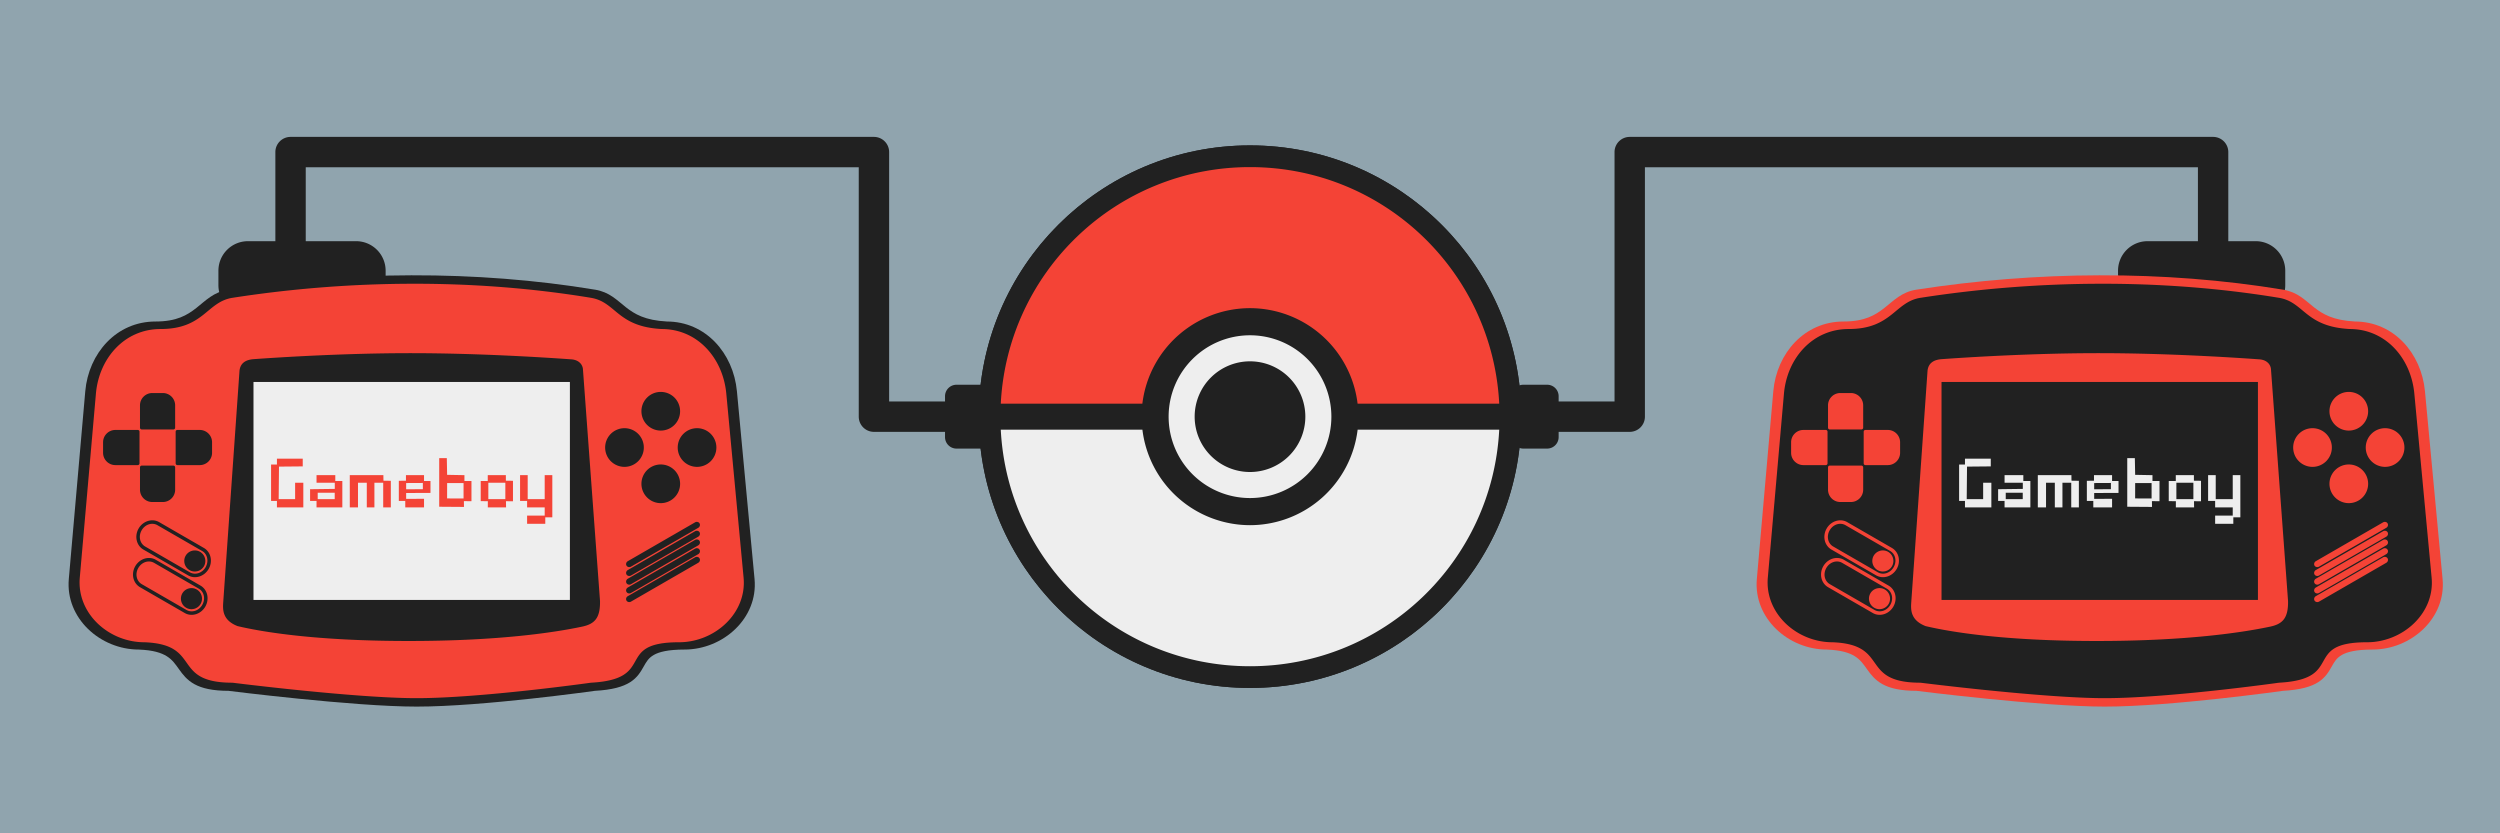 <?xml version="1.0" encoding="UTF-8" standalone="no"?>
<!-- Created with Inkscape (http://www.inkscape.org/) -->

<svg
   xmlns:dc="http://purl.org/dc/elements/1.1/"
   xmlns:cc="http://creativecommons.org/ns#"
   xmlns:rdf="http://www.w3.org/1999/02/22-rdf-syntax-ns#"
   xmlns:svg="http://www.w3.org/2000/svg"
   xmlns="http://www.w3.org/2000/svg"
   xmlns:sodipodi="http://sodipodi.sourceforge.net/DTD/sodipodi-0.dtd"
   xmlns:inkscape="http://www.inkscape.org/namespaces/inkscape"
   width="576"
   height="192"
   viewBox="0 0 576 192"
   id="svg2"
   version="1.1"
   inkscape:version="0.91 r"
   sodipodi:docname="75.svg"
   inkscape:export-filename="/home/vali/Documents/doc/Design/75.png"
   inkscape:export-xdpi="900"
   inkscape:export-ydpi="900">
  <rect x="0" y="0" width="576" height="192" fill="#333333" stroke="none"/>
  <defs
     id="defs4" />
  <sodipodi:namedview
     id="base"
     pagecolor="#ffffff"
     bordercolor="#666666"
     borderopacity="1.0"
     inkscape:pageopacity="0.0"
     inkscape:pageshadow="2"
     inkscape:zoom="1.6284722"
     inkscape:cx="357.11579"
     inkscape:cy="95.837155"
     inkscape:document-units="px"
     inkscape:current-layer="layer2"
     showgrid="false"
     units="px"
     inkscape:showpageshadow="false"
     showborder="false"
     inkscape:snap-center="true"
     showguides="true"
     inkscape:guide-bbox="true" />
  <g
     inkscape:label="Back"
     inkscape:groupmode="layer"
     id="layer1"
     transform="translate(0,-860.362)"
     sodipodi:insensitive="true">
    <path
       style="opacity:1;fill:#90a4ae;fill-opacity:1;fill-rule:nonzero;stroke:none;stroke-width:2.4;stroke-linecap:round;stroke-linejoin:round;stroke-miterlimit:4;stroke-dasharray:9.6, 9.6;stroke-dashoffset:0;stroke-opacity:1"
       d="m 0,860.362 576,0 0,192 -576,0 z"
       id="rect4155"
       inkscape:connector-curvature="0" />
  </g>
  <g
     inkscape:groupmode="layer"
     id="layer2"
     inkscape:label="Console1"
     sodipodi:insensitive="true">
    <path
       id="path4408"
       d="m 201.356,31.541 a 3.5,3.5 0 0 1 3.5,3.5 l 0,57.459 12.877,0 0,-1.201 c 0,-1.472 1.186,-2.656 2.658,-2.656 l 5.467,0 c 1.472,0 2.656,1.184 2.656,2.656 l 0,9.402 c 0,1.472 -1.184,2.656 -2.656,2.656 l -5.467,0 c -1.472,0 -2.658,-1.184 -2.658,-2.656 l 0,-1.201 -16.377,0 a 3.5,3.5 0 0 1 -3.5,-3.5 l 0,-57.459 -127.412,0 0,17.025 11.58,0 c 3.781,0 6.826,3.043 6.826,6.824 l 0,3.314 c 0,3.781 -3.045,6.826 -6.826,6.826 l -24.877,0 c -3.781,0 -6.826,-3.045 -6.826,-6.826 l 0,-3.314 c 0,-3.781 3.045,-6.824 6.826,-6.824 l 6.297,0 0,-20.525 a 3.5,3.5 0 0 1 3.5,-3.5 l 134.412,0 z"
       style="opacity:1;fill:#212121;fill-opacity:1;fill-rule:nonzero;stroke:none;stroke-width:5;stroke-linecap:round;stroke-linejoin:round;stroke-miterlimit:4;stroke-dasharray:none;stroke-dashoffset:0;stroke-opacity:1"
       inkscape:connector-curvature="0" />
    <path
       style="opacity:1;fill:#212121;fill-opacity:1;fill-rule:nonzero;stroke:none;stroke-width:5;stroke-linecap:round;stroke-linejoin:round;stroke-miterlimit:4;stroke-dasharray:none;stroke-dashoffset:0;stroke-opacity:1"
       d="m 375.488,31.541 a 3.5,3.5 0 0 0 -3.5,3.5 l 0,57.459 -12.877,0 0,-1.201 c 0,-1.472 -1.186,-2.656 -2.658,-2.656 l -5.467,0 c -1.472,0 -2.656,1.184 -2.656,2.656 l 0,9.402 c 0,1.472 1.184,2.656 2.656,2.656 l 5.467,0 c 1.472,0 2.658,-1.184 2.658,-2.656 l 0,-1.201 16.377,0 a 3.5,3.5 0 0 0 3.5,-3.5 l 0,-57.459 127.412,0 0,17.025 -11.58,0 c -3.781,0 -6.826,3.043 -6.826,6.824 l 0,3.314 c 0,3.781 3.045,6.826 6.826,6.826 l 24.877,0 c 3.781,0 6.826,-3.045 6.826,-6.826 l 0,-3.314 c 0,-3.781 -3.045,-6.824 -6.826,-6.824 l -6.297,0 0,-20.525 a 3.5,3.5 0 0 0 -3.5,-3.5 l -134.412,0 z"
       id="rect4391"
       inkscape:connector-curvature="0" />
    <g
       id="g4416">
      <path
         sodipodi:nodetypes="csssccccsssccscssssccccsscc"
         inkscape:connector-curvature="0"
         id="rect4159"
         d="m 94.859,63.427 c -14.243,0.034 -28.485,1.174 -42.285,3.318 -3.362,0.522 -5.237,2.563 -7.353,4.221 -2.117,1.658 -4.507,3.11 -9.419,3.11 -8.939,0 -15.384,7.277 -16.156,16.075 l -3.794,43.264 c -0.789,9.002 7.219,16.246 16.157,16.246 l -0.036,0 c 3.313,0.124 5.217,0.751 6.483,1.552 1.266,0.801 1.963,1.82 2.795,2.988 0.833,1.168 1.811,2.481 3.555,3.436 1.744,0.955 4.179,1.533 7.916,1.533 l -0.122,-0.006 c 0,0 28.788,3.639 43.394,3.639 15.23,0 40.9,-3.612 41.043,-3.632 4.02,-0.218 6.486,-0.937 8.157,-1.995 1.671,-1.058 2.45,-2.439 3.091,-3.572 0.641,-1.133 1.133,-2.004 2.352,-2.704 1.219,-0.699 3.287,-1.239 7.056,-1.239 8.939,0 17.001,-7.247 16.156,-16.251 L 169.787,90.146 C 168.962,81.36 162.569,74.076 153.63,74.076 l 0.051,0 c -5.111,-0.27 -7.48,-1.721 -9.495,-3.303 -2.015,-1.582 -3.75,-3.482 -7.042,-4.026 -13.8,-2.281 -28.042,-3.353 -42.285,-3.319 z"
         style="color:#000000;font-style:normal;font-variant:normal;font-weight:normal;font-stretch:normal;font-size:medium;line-height:normal;font-family:sans-serif;text-indent:0;text-align:start;text-decoration:none;text-decoration-line:none;text-decoration-style:solid;text-decoration-color:#000000;letter-spacing:normal;word-spacing:normal;text-transform:none;direction:ltr;block-progression:tb;writing-mode:lr-tb;baseline-shift:baseline;text-anchor:start;white-space:normal;clip-rule:nonzero;display:inline;overflow:visible;visibility:visible;opacity:1;isolation:auto;mix-blend-mode:normal;color-interpolation:sRGB;color-interpolation-filters:linearRGB;solid-color:#000000;solid-opacity:1;fill:#212121;fill-opacity:1;fill-rule:nonzero;stroke:none;stroke-width:2.4;stroke-linecap:round;stroke-linejoin:round;stroke-miterlimit:4;stroke-dasharray:none;stroke-dashoffset:0;stroke-opacity:1;color-rendering:auto;image-rendering:auto;shape-rendering:auto;text-rendering:auto;enable-background:accumulate" />
      <path
         inkscape:connector-curvature="0"
         id="path4246"
         d="m 94.861,65.375 c -13.909,0.033 -27.819,1.146 -41.294,3.238 -5.954,0.925 -6.558,7.195 -16.583,7.195 -8.246,0 -14.164,6.671 -14.884,14.885 l -3.718,42.398 c -0.72,8.215 6.638,14.885 14.884,14.885 13.415,0.503 6.043,9.32 20.301,9.32 0,0 28.251,3.56 42.405,3.56 14.814,0 40.171,-3.56 40.171,-3.56 15.389,-0.833 5.167,-9.32 20.296,-9.32 8.246,0 15.655,-6.675 14.884,-14.885 L 167.34,90.693 C 166.569,82.483 160.701,75.808 152.455,75.808 142.091,75.26 142.005,69.582 136.142,68.613 122.675,66.387 108.769,65.341 94.861,65.375 Z m -0.278,15.994 c 15.663,0 31.317,1.011 37.168,1.433 1.797,0.184 2.493,1.349 2.558,2.264 l 3.933,53.382 c 0.08,3.912 -1.203,5.354 -4.243,5.953 -6.231,1.315 -19.033,3.284 -39.82,3.284 -21.553,0 -33.877,-2.118 -39.438,-3.428 -3.475,-1.354 -3.417,-3.731 -3.319,-5.38 l 3.76,-53.473 c 0.209,-1.807 1.486,-2.497 3.156,-2.648 6.19,-0.444 21.113,-1.387 36.244,-1.387 z m 57.657,8.927 a 4.455,4.455 0 0 1 4.455,4.455 4.455,4.455 0 0 1 -4.455,4.455 4.455,4.455 0 0 1 -4.455,-4.455 4.455,4.455 0 0 1 4.455,-4.455 z m -117.151,0.259 2.43,0 c 1.564,0 2.835,1.271 2.835,2.835 l 0,5.151 c -2.3e-5,0.224 -0.181,0.405 -0.405,0.405 l -7.29,0 c -0.224,-2.2e-5 -0.405,-0.181 -0.405,-0.405 l 0,-5.151 c 0,-1.564 1.271,-2.835 2.835,-2.835 z m 108.792,8.1 a 4.455,4.455 0 0 1 4.455,4.455 4.455,4.455 0 0 1 -4.455,4.455 4.455,4.455 0 0 1 -4.455,-4.455 4.455,4.455 0 0 1 4.455,-4.455 z m 16.719,0 a 4.455,4.455 0 0 1 4.455,4.455 4.455,4.455 0 0 1 -4.455,4.455 4.455,4.455 0 0 1 -4.455,-4.455 4.455,4.455 0 0 1 4.455,-4.455 z m -134.015,0.405 5.151,0 c 0.224,2.3e-5 0.405,0.181 0.405,0.405 l 0,7.29 c -2.2e-5,0.224 -0.181,0.405 -0.405,0.405 l -5.151,0 c -1.564,0 -2.835,-1.271 -2.835,-2.835 l 0,-2.43 c 0,-1.564 1.271,-2.835 2.835,-2.835 z m 14.289,0 5.151,0 c 1.564,0 2.835,1.271 2.835,2.835 l 0,2.43 c 0,1.564 -1.271,2.835 -2.835,2.835 l -5.151,0 c -0.224,-3e-5 -0.405,-0.181 -0.405,-0.405 l 0,-7.29 c 2.2e-5,-0.224 0.181,-0.405 0.405,-0.405 z m 111.367,7.954 a 4.455,4.455 0 0 1 4.455,4.455 4.455,4.455 0 0 1 -4.455,4.455 4.455,4.455 0 0 1 -4.455,-4.455 4.455,4.455 0 0 1 4.455,-4.455 z m -119.581,0.259 7.29,0 c 0.224,2e-5 0.405,0.181 0.405,0.405 l 0,5.151 c 0,1.564 -1.271,2.835 -2.835,2.835 l -2.43,0 c -1.564,0 -2.835,-1.271 -2.835,-2.835 l 0,-5.151 c 2.3e-5,-0.224 0.181,-0.405 0.405,-0.405 z m 2.234,12.612 c 0.166,-0.01 0.334,-0.007 0.5,0.008 0.443,0.041 0.882,0.176 1.289,0.411 l 10.29,5.941 c 1.63,0.941 2.097,3.116 1.1,4.843 -0.997,1.727 -3.114,2.411 -4.745,1.47 l -10.29,-5.941 c -1.63,-0.941 -2.097,-3.117 -1.1,-4.844 0.654,-1.133 1.79,-1.817 2.955,-1.887 z m 125.539,0.364 c 0.297,-0.042 0.599,0.084 0.748,0.343 0.199,0.345 0.06,0.806 -0.308,1.019 l -15.49,8.943 c -0.368,0.213 -0.839,0.103 -1.038,-0.242 -0.199,-0.345 -0.06,-0.808 0.308,-1.02 l 15.49,-8.943 c 0.092,-0.053 0.191,-0.086 0.29,-0.1 z m -125.506,0.441 c -0.886,0.055 -1.764,0.58 -2.288,1.487 -0.798,1.382 -0.416,3.034 0.804,3.738 l 10.29,5.941 c 1.22,0.704 2.841,0.208 3.639,-1.174 0.798,-1.382 0.416,-3.033 -0.804,-3.737 L 36.277,121.007 c -0.305,-0.176 -0.635,-0.277 -0.971,-0.308 -0.126,-0.012 -0.253,-0.014 -0.38,-0.006 z m 125.506,1.604 c 0.297,-0.042 0.599,0.084 0.748,0.343 0.199,0.345 0.06,0.806 -0.308,1.019 l -15.49,8.943 c -0.368,0.213 -0.839,0.103 -1.038,-0.242 -0.199,-0.345 -0.06,-0.808 0.308,-1.02 l 15.49,-8.943 c 0.092,-0.053 0.191,-0.086 0.29,-0.1 z m 0,2 c 0.297,-0.042 0.599,0.084 0.748,0.343 0.199,0.345 0.06,0.808 -0.308,1.02 l -15.49,8.942 c -0.368,0.213 -0.839,0.103 -1.038,-0.242 -0.199,-0.345 -0.06,-0.808 0.308,-1.02 l 15.49,-8.943 c 0.092,-0.053 0.191,-0.086 0.29,-0.1 z m 0,2.022 c 0.297,-0.042 0.599,0.084 0.748,0.343 0.199,0.345 0.06,0.808 -0.308,1.02 l -15.49,8.942 c -0.368,0.213 -0.839,0.103 -1.038,-0.242 -0.199,-0.345 -0.06,-0.808 0.308,-1.02 l 15.49,-8.942 c 0.092,-0.053 0.191,-0.087 0.29,-0.101 z M 44.715,126.827 c 0.467,-0.033 0.95,0.067 1.384,0.318 1.158,0.669 1.558,2.161 0.889,3.319 -0.669,1.158 -2.161,1.559 -3.319,0.891 -1.158,-0.669 -1.559,-2.163 -0.891,-3.321 0.418,-0.724 1.158,-1.151 1.936,-1.207 z m 115.716,1.481 c 0.297,-0.042 0.599,0.084 0.748,0.343 0.199,0.345 0.06,0.806 -0.308,1.019 l -15.49,8.943 c -0.368,0.213 -0.839,0.103 -1.038,-0.242 -0.199,-0.345 -0.06,-0.808 0.308,-1.02 l 15.49,-8.943 c 0.092,-0.053 0.191,-0.086 0.29,-0.1 z m -126.309,0.255 c 0.166,-0.01 0.334,-0.007 0.5,0.008 0.443,0.041 0.882,0.176 1.289,0.411 l 10.29,5.941 c 1.63,0.941 2.097,3.117 1.1,4.844 -0.997,1.727 -3.114,2.409 -4.745,1.468 l -10.29,-5.94 c -1.63,-0.941 -2.097,-3.116 -1.1,-4.843 0.654,-1.133 1.79,-1.818 2.955,-1.889 z m 0.033,0.807 c -0.886,0.055 -1.764,0.58 -2.288,1.487 -0.798,1.382 -0.416,3.033 0.804,3.737 l 10.29,5.941 c 1.22,0.704 2.841,0.21 3.639,-1.172 0.798,-1.382 0.416,-3.034 -0.804,-3.738 l -10.29,-5.941 c -0.305,-0.176 -0.635,-0.277 -0.971,-0.308 -0.126,-0.012 -0.253,-0.013 -0.38,-0.005 z m 9.79,6.134 c 0.467,-0.034 0.95,0.067 1.384,0.318 1.158,0.669 1.558,2.163 0.889,3.321 -0.669,1.158 -2.161,1.558 -3.319,0.889 -1.158,-0.669 -1.559,-2.161 -0.891,-3.319 0.418,-0.724 1.158,-1.153 1.936,-1.209 z"
         style="opacity:1;fill:#f44336;fill-opacity:1;fill-rule:nonzero;stroke:none;stroke-width:2.4;stroke-linecap:round;stroke-linejoin:round;stroke-miterlimit:4;stroke-dasharray:none;stroke-dashoffset:0;stroke-opacity:1" />
      <rect
         y="88.005"
         x="58.404"
         height="50.22"
         width="72.9"
         id="rect4167"
         style="opacity:1;fill:#eeeeee;fill-opacity:1;fill-rule:nonzero;stroke:none;stroke-width:2.4;stroke-linecap:round;stroke-linejoin:round;stroke-miterlimit:4;stroke-dasharray:none;stroke-dashoffset:0;stroke-opacity:1" />
      <path
         sodipodi:nodetypes="cccccccccccccccccccccccccccccccccccccccccccccccccccccccccccccccccccccccccccccccccccccccccccccccccccccccccccccccccccccccc"
         inkscape:connector-curvature="0"
         id="path4279"
         d="m 121.445,118.789 4.053,0 0,-1.891 -4.053,0 0,-1.486 -1.621,0 0,-5.945 1.756,0 0,5.539 3.918,0 0,-5.539 1.756,0 0,9.727 -1.621,0 0,1.486 -4.188,0 z m -57.639,-3.378 -1.351,0 0,-8.376 1.351,0 0,-1.351 5.945,0 0,1.773 -5.472,0.051 -0.072,7.498 3.787,0 0,-3.783 1.891,0 0,5.674 -6.08,0 z m 9.123,0 -1.486,0 0,-2.697 5.691,-0.073 -0.003,-1.419 -4.202,0 0,-1.756 4.323,0 0,1.351 1.621,0 0,6.08 -5.945,0 z m 4.188,-1.891 -3.918,0 0,1.486 3.918,0 z m 3.471,-4.053 7.743,0 0.015,1.283 1.7,0.025 0,6.122 -1.756,0 0,-5.674 -2.027,0 0,5.674 -1.756,0 0,-5.674 -2.027,0 0,5.674 -1.891,0 z m 12.785,5.945 -1.486,0 0,-4.636 1.643,-0.025 -0.002,-1.283 4.168,0 0,1.351 1.486,0 0,2.744 -5.607,0.025 0,1.351 4.121,-0.015 0,1.974 -4.323,0 z m 4.053,-4.139 -3.85,0.019 -8.1e-4,1.435 3.851,-0.016 z m 3.768,5.48 0,-11.203 1.749,0 0.075,3.85 3.986,0.075 0,1.344 1.621,0 0,4.654 -1.745,-0.008 0.021,1.33 z m 5.607,-5.461 -3.783,0 -0.007,3.543 3.79,0.017 0,-3.559 z m 5.596,4.188 -1.642,-0.022 0,-4.643 1.621,0.004 0,-1.351 4.173,0 0.002,1.283 1.635,0.022 0,4.719 -1.613,-0.013 0.021,1.419 -4.204,0 z m 4.032,-4.256 -3.918,0 0,3.783 3.918,0 z"
         style="fill:#f44336" />
    </g>
    <g
       id="g4410">
      <path
         style="color:#000000;font-style:normal;font-variant:normal;font-weight:normal;font-stretch:normal;font-size:medium;line-height:normal;font-family:sans-serif;text-indent:0;text-align:start;text-decoration:none;text-decoration-line:none;text-decoration-style:solid;text-decoration-color:#000000;letter-spacing:normal;word-spacing:normal;text-transform:none;direction:ltr;block-progression:tb;writing-mode:lr-tb;baseline-shift:baseline;text-anchor:start;white-space:normal;clip-rule:nonzero;display:inline;overflow:visible;visibility:visible;opacity:1;isolation:auto;mix-blend-mode:normal;color-interpolation:sRGB;color-interpolation-filters:linearRGB;solid-color:#000000;solid-opacity:1;fill:#f44336;fill-opacity:1;fill-rule:nonzero;stroke:none;stroke-width:2.4;stroke-linecap:round;stroke-linejoin:round;stroke-miterlimit:4;stroke-dasharray:none;stroke-dashoffset:0;stroke-opacity:1;color-rendering:auto;image-rendering:auto;shape-rendering:auto;text-rendering:auto;enable-background:accumulate"
         d="m 483.782,63.427 c -14.243,0.034 -28.485,1.174 -42.285,3.318 -3.362,0.522 -5.237,2.563 -7.353,4.221 -2.117,1.658 -4.507,3.11 -9.419,3.11 -8.939,0 -15.384,7.277 -16.156,16.075 l -3.794,43.264 c -0.789,9.002 7.219,16.246 16.157,16.246 l -0.036,0 c 3.313,0.124 5.217,0.751 6.483,1.552 1.266,0.801 1.963,1.82 2.795,2.988 0.833,1.168 1.811,2.481 3.555,3.436 1.744,0.955 4.179,1.533 7.916,1.533 l -0.122,-0.006 c 0,0 28.788,3.639 43.394,3.639 15.23,0 40.9,-3.612 41.043,-3.632 4.02,-0.218 6.486,-0.937 8.157,-1.995 1.671,-1.058 2.45,-2.439 3.091,-3.572 0.641,-1.133 1.133,-2.004 2.352,-2.704 1.219,-0.699 3.287,-1.239 7.056,-1.239 8.939,0 17.001,-7.247 16.156,-16.251 L 558.71,90.146 C 557.885,81.36 551.492,74.076 542.553,74.076 l 0.051,0 c -5.111,-0.27 -7.48,-1.721 -9.495,-3.303 -2.015,-1.582 -3.75,-3.482 -7.042,-4.026 -13.8,-2.281 -28.042,-3.353 -42.285,-3.319 z"
         id="path4346"
         inkscape:connector-curvature="0"
         sodipodi:nodetypes="csssccccsssccscssssccccsscc" />
      <path
         style="opacity:1;fill:#212121;fill-opacity:1;fill-rule:nonzero;stroke:none;stroke-width:2.4;stroke-linecap:round;stroke-linejoin:round;stroke-miterlimit:4;stroke-dasharray:none;stroke-dashoffset:0;stroke-opacity:1"
         d="m 483.784,65.375 c -13.909,0.033 -27.819,1.146 -41.294,3.238 -5.954,0.925 -6.558,7.195 -16.583,7.195 -8.246,0 -14.164,6.671 -14.884,14.885 l -3.718,42.398 c -0.72,8.215 6.638,14.885 14.884,14.885 13.415,0.503 6.043,9.32 20.301,9.32 0,0 28.251,3.56 42.405,3.56 14.814,0 40.171,-3.56 40.171,-3.56 15.389,-0.833 5.167,-9.32 20.296,-9.32 8.246,0 15.655,-6.675 14.884,-14.885 L 556.263,90.693 C 555.492,82.483 549.624,75.808 541.378,75.808 531.014,75.26 530.928,69.582 525.065,68.613 511.598,66.387 497.692,65.341 483.784,65.375 Z m -0.278,15.994 c 15.663,0 31.317,1.011 37.168,1.433 1.797,0.184 2.493,1.349 2.558,2.264 l 3.933,53.382 c 0.08,3.912 -1.203,5.354 -4.243,5.953 -6.231,1.315 -19.033,3.284 -39.82,3.284 -21.553,0 -33.877,-2.118 -39.438,-3.428 -3.475,-1.354 -3.417,-3.731 -3.319,-5.38 l 3.76,-53.473 c 0.209,-1.807 1.486,-2.497 3.156,-2.648 6.19,-0.444 21.113,-1.387 36.244,-1.387 z m 57.657,8.927 a 4.455,4.455 0 0 1 4.455,4.455 4.455,4.455 0 0 1 -4.455,4.455 4.455,4.455 0 0 1 -4.455,-4.455 4.455,4.455 0 0 1 4.455,-4.455 z m -117.151,0.259 2.43,0 c 1.564,0 2.835,1.271 2.835,2.835 l 0,5.151 c -2e-5,0.224 -0.181,0.405 -0.405,0.405 l -7.29,0 c -0.224,-2.2e-5 -0.405,-0.181 -0.405,-0.405 l 0,-5.151 c 0,-1.564 1.271,-2.835 2.835,-2.835 z m 108.792,8.1 a 4.455,4.455 0 0 1 4.455,4.455 4.455,4.455 0 0 1 -4.455,4.455 4.455,4.455 0 0 1 -4.455,-4.455 4.455,4.455 0 0 1 4.455,-4.455 z m 16.719,0 a 4.455,4.455 0 0 1 4.455,4.455 4.455,4.455 0 0 1 -4.455,4.455 4.455,4.455 0 0 1 -4.455,-4.455 4.455,4.455 0 0 1 4.455,-4.455 z m -134.015,0.405 5.151,0 c 0.224,2.3e-5 0.405,0.181 0.405,0.405 l 0,7.29 c -2e-5,0.224 -0.181,0.405 -0.405,0.405 l -5.151,0 c -1.564,0 -2.835,-1.271 -2.835,-2.835 l 0,-2.43 c 0,-1.564 1.271,-2.835 2.835,-2.835 z m 14.289,0 5.151,0 c 1.564,0 2.835,1.271 2.835,2.835 l 0,2.43 c 0,1.564 -1.271,2.835 -2.835,2.835 l -5.151,0 c -0.224,-3e-5 -0.405,-0.181 -0.405,-0.405 l 0,-7.29 c 2e-5,-0.224 0.181,-0.405 0.405,-0.405 z m 111.367,7.954 a 4.455,4.455 0 0 1 4.455,4.455 4.455,4.455 0 0 1 -4.455,4.455 4.455,4.455 0 0 1 -4.455,-4.455 4.455,4.455 0 0 1 4.455,-4.455 z m -119.581,0.259 7.29,0 c 0.224,2e-5 0.405,0.181 0.405,0.405 l 0,5.151 c 0,1.564 -1.271,2.835 -2.835,2.835 l -2.43,0 c -1.564,0 -2.835,-1.271 -2.835,-2.835 l 0,-5.151 c 3e-5,-0.224 0.181,-0.405 0.405,-0.405 z m 2.234,12.612 c 0.166,-0.01 0.334,-0.007 0.5,0.008 0.443,0.041 0.882,0.176 1.289,0.411 l 10.29,5.941 c 1.63,0.941 2.097,3.116 1.1,4.843 -0.997,1.727 -3.114,2.411 -4.745,1.47 l -10.29,-5.941 c -1.63,-0.941 -2.097,-3.117 -1.1,-4.844 0.654,-1.133 1.79,-1.817 2.955,-1.887 z m 125.539,0.364 c 0.297,-0.042 0.599,0.084 0.748,0.343 0.199,0.345 0.06,0.806 -0.308,1.019 l -15.49,8.943 c -0.368,0.213 -0.839,0.103 -1.038,-0.242 -0.199,-0.345 -0.06,-0.808 0.308,-1.02 l 15.49,-8.943 c 0.092,-0.053 0.191,-0.086 0.29,-0.1 z m -125.506,0.441 c -0.886,0.055 -1.764,0.58 -2.288,1.487 -0.798,1.382 -0.416,3.034 0.804,3.738 l 10.29,5.941 c 1.22,0.704 2.841,0.208 3.639,-1.174 0.798,-1.382 0.416,-3.033 -0.804,-3.737 l -10.29,-5.941 c -0.305,-0.176 -0.635,-0.277 -0.971,-0.308 -0.126,-0.012 -0.253,-0.014 -0.38,-0.006 z m 125.506,1.604 c 0.297,-0.042 0.599,0.084 0.748,0.343 0.199,0.345 0.06,0.806 -0.308,1.019 l -15.49,8.943 c -0.368,0.213 -0.839,0.103 -1.038,-0.242 -0.199,-0.345 -0.06,-0.808 0.308,-1.02 l 15.49,-8.943 c 0.092,-0.053 0.191,-0.086 0.29,-0.1 z m 0,2 c 0.297,-0.042 0.599,0.084 0.748,0.343 0.199,0.345 0.06,0.808 -0.308,1.02 l -15.49,8.942 c -0.368,0.213 -0.839,0.103 -1.038,-0.242 -0.199,-0.345 -0.06,-0.808 0.308,-1.02 l 15.49,-8.943 c 0.092,-0.053 0.191,-0.086 0.29,-0.1 z m 0,2.022 c 0.297,-0.042 0.599,0.084 0.748,0.343 0.199,0.345 0.06,0.808 -0.308,1.02 l -15.49,8.942 c -0.368,0.213 -0.839,0.103 -1.038,-0.242 -0.199,-0.345 -0.06,-0.808 0.308,-1.02 l 15.49,-8.942 c 0.092,-0.053 0.191,-0.087 0.29,-0.101 z m -115.716,0.509 c 0.467,-0.033 0.95,0.067 1.384,0.318 1.158,0.669 1.558,2.161 0.889,3.319 -0.669,1.158 -2.161,1.559 -3.319,0.891 -1.158,-0.669 -1.559,-2.163 -0.891,-3.321 0.418,-0.724 1.158,-1.151 1.936,-1.207 z m 115.716,1.481 c 0.297,-0.042 0.599,0.084 0.748,0.343 0.199,0.345 0.06,0.806 -0.308,1.019 l -15.49,8.943 c -0.368,0.213 -0.839,0.103 -1.038,-0.242 -0.199,-0.345 -0.06,-0.808 0.308,-1.02 l 15.49,-8.943 c 0.092,-0.053 0.191,-0.086 0.29,-0.1 z m -126.309,0.255 c 0.166,-0.01 0.334,-0.007 0.5,0.008 0.443,0.041 0.882,0.176 1.289,0.411 l 10.29,5.941 c 1.63,0.941 2.097,3.117 1.1,4.844 -0.997,1.727 -3.114,2.409 -4.745,1.468 l -10.29,-5.94 c -1.63,-0.941 -2.097,-3.116 -1.1,-4.843 0.654,-1.133 1.79,-1.818 2.955,-1.889 z m 0.033,0.807 c -0.886,0.055 -1.764,0.58 -2.288,1.487 -0.798,1.382 -0.416,3.033 0.804,3.737 l 10.29,5.941 c 1.22,0.704 2.841,0.21 3.639,-1.172 0.798,-1.382 0.416,-3.034 -0.804,-3.738 l -10.29,-5.941 c -0.305,-0.176 -0.635,-0.277 -0.971,-0.308 -0.126,-0.012 -0.253,-0.013 -0.38,-0.005 z m 9.79,6.134 c 0.467,-0.034 0.95,0.067 1.384,0.318 1.158,0.669 1.558,2.163 0.889,3.321 -0.669,1.158 -2.161,1.558 -3.319,0.889 -1.158,-0.669 -1.559,-2.161 -0.891,-3.319 0.418,-0.724 1.158,-1.153 1.936,-1.209 z"
         id="path4348"
         inkscape:connector-curvature="0" />
      <rect
         style="opacity:1;fill:#212121;fill-opacity:1;fill-rule:nonzero;stroke:none;stroke-width:2.4;stroke-linecap:round;stroke-linejoin:round;stroke-miterlimit:4;stroke-dasharray:none;stroke-dashoffset:0;stroke-opacity:1"
         id="rect4350"
         width="72.9"
         height="50.22"
         x="447.327"
         y="88.005" />
      <path
         style="fill:#eeeeee"
         d="m 510.368,118.789 4.053,0 0,-1.891 -4.053,0 0,-1.486 -1.621,0 0,-5.945 1.756,0 0,5.539 3.918,0 0,-5.539 1.756,0 0,9.727 -1.621,0 0,1.486 -4.188,0 z m -57.639,-3.378 -1.351,0 0,-8.376 1.351,0 0,-1.351 5.945,0 0,1.773 -5.472,0.051 -0.072,7.498 3.787,0 0,-3.783 1.891,0 0,5.674 -6.08,0 z m 9.123,0 -1.486,0 0,-2.697 5.691,-0.073 -0.003,-1.419 -4.202,0 0,-1.756 4.323,0 0,1.351 1.621,0 0,6.08 -5.945,0 z m 4.188,-1.891 -3.918,0 0,1.486 3.918,0 z m 3.471,-4.053 7.743,0 0.015,1.283 1.7,0.025 0,6.122 -1.756,0 0,-5.674 -2.027,0 0,5.674 -1.756,0 0,-5.674 -2.027,0 0,5.674 -1.891,0 z m 12.785,5.945 -1.486,0 0,-4.636 1.643,-0.025 -0.002,-1.283 4.168,0 0,1.351 1.486,0 0,2.744 -5.607,0.025 0,1.351 4.121,-0.015 0,1.974 -4.323,0 z m 4.053,-4.139 -3.85,0.019 -8.1e-4,1.435 3.851,-0.016 z m 3.768,5.48 0,-11.203 1.749,0 0.075,3.85 3.986,0.075 0,1.344 1.621,0 0,4.654 -1.745,-0.008 0.021,1.33 z m 5.607,-5.461 -3.783,0 -0.007,3.543 3.79,0.017 0,-3.559 z m 5.596,4.188 -1.642,-0.022 0,-4.643 1.621,0.004 0,-1.351 4.173,0 0.002,1.283 1.635,0.022 0,4.719 -1.613,-0.013 0.021,1.419 -4.204,0 z m 4.032,-4.256 -3.918,0 0,3.783 3.918,0 z"
         id="path4352"
         inkscape:connector-curvature="0"
         sodipodi:nodetypes="cccccccccccccccccccccccccccccccccccccccccccccccccccccccccccccccccccccccccccccccccccccccccccccccccccccccccccccccccccccccc" />
    </g>
    <g
       id="g4384">
      <circle
         r="60"
         cy="96"
         cx="288"
         id="path4356"
         style="opacity:1;fill:#ffca28;fill-opacity:1;fill-rule:nonzero;stroke:#212121;stroke-width:5;stroke-linecap:round;stroke-linejoin:round;stroke-miterlimit:4;stroke-dasharray:none;stroke-dashoffset:0;stroke-opacity:1" />
      <path
         id="path4377"
         d="m 288,33.5 c -34.488,0 -62.5,28.012 -62.5,62.5 0,34.488 28.012,62.5 62.5,62.5 34.488,0 62.5,-28.012 62.5,-62.5 0,-34.488 -28.012,-62.5 -62.5,-62.5 z"
         style="color:#000000;font-style:normal;font-variant:normal;font-weight:normal;font-stretch:normal;font-size:medium;line-height:normal;font-family:sans-serif;text-indent:0;text-align:start;text-decoration:none;text-decoration-line:none;text-decoration-style:solid;text-decoration-color:#000000;letter-spacing:normal;word-spacing:normal;text-transform:none;direction:ltr;block-progression:tb;writing-mode:lr-tb;baseline-shift:baseline;text-anchor:start;white-space:normal;clip-rule:nonzero;display:inline;overflow:visible;visibility:visible;opacity:1;isolation:auto;mix-blend-mode:normal;color-interpolation:sRGB;color-interpolation-filters:linearRGB;solid-color:#000000;solid-opacity:1;fill:#212121;fill-opacity:1;fill-rule:nonzero;stroke:none;stroke-width:5;stroke-linecap:round;stroke-linejoin:round;stroke-miterlimit:4;stroke-dasharray:none;stroke-dashoffset:0;stroke-opacity:1;color-rendering:auto;image-rendering:auto;shape-rendering:auto;text-rendering:auto;enable-background:accumulate"
         inkscape:connector-curvature="0" />
      <path
         id="path4375"
         d="m 288,38.5 c -30.779,0 -55.864,24.112 -57.422,54.5 l 32.623,0 A 25,25 0 0 1 288,71 25,25 0 0 1 312.789,93 l 32.633,0 C 343.864,62.612 318.779,38.5 288,38.5 Z"
         style="color:#000000;font-style:normal;font-variant:normal;font-weight:normal;font-stretch:normal;font-size:medium;line-height:normal;font-family:sans-serif;text-indent:0;text-align:start;text-decoration:none;text-decoration-line:none;text-decoration-style:solid;text-decoration-color:#000000;letter-spacing:normal;word-spacing:normal;text-transform:none;direction:ltr;block-progression:tb;writing-mode:lr-tb;baseline-shift:baseline;text-anchor:start;white-space:normal;clip-rule:nonzero;display:inline;overflow:visible;visibility:visible;opacity:1;isolation:auto;mix-blend-mode:normal;color-interpolation:sRGB;color-interpolation-filters:linearRGB;solid-color:#000000;solid-opacity:1;fill:#f44336;fill-opacity:1;fill-rule:nonzero;stroke:none;stroke-width:5;stroke-linecap:round;stroke-linejoin:round;stroke-miterlimit:4;stroke-dasharray:none;stroke-dashoffset:0;stroke-opacity:1;color-rendering:auto;image-rendering:auto;shape-rendering:auto;text-rendering:auto;enable-background:accumulate"
         inkscape:connector-curvature="0" />
      <path
         id="circle4360"
         d="m 230.578,99 c 1.558,30.388 26.643,54.5 57.422,54.5 30.779,0 55.864,-24.112 57.422,-54.5 l -32.623,0 A 25,25 0 0 1 288,121 25,25 0 0 1 263.211,99 l -32.633,0 z"
         style="color:#000000;font-style:normal;font-variant:normal;font-weight:normal;font-stretch:normal;font-size:medium;line-height:normal;font-family:sans-serif;text-indent:0;text-align:start;text-decoration:none;text-decoration-line:none;text-decoration-style:solid;text-decoration-color:#000000;letter-spacing:normal;word-spacing:normal;text-transform:none;direction:ltr;block-progression:tb;writing-mode:lr-tb;baseline-shift:baseline;text-anchor:start;white-space:normal;clip-rule:nonzero;display:inline;overflow:visible;visibility:visible;opacity:1;isolation:auto;mix-blend-mode:normal;color-interpolation:sRGB;color-interpolation-filters:linearRGB;solid-color:#000000;solid-opacity:1;fill:#eeeeee;fill-opacity:1;fill-rule:nonzero;stroke:none;stroke-width:5;stroke-linecap:round;stroke-linejoin:round;stroke-miterlimit:4;stroke-dasharray:none;stroke-dashoffset:0;stroke-opacity:1;color-rendering:auto;image-rendering:auto;shape-rendering:auto;text-rendering:auto;enable-background:accumulate"
         inkscape:connector-curvature="0" />
      <path
         id="path4369"
         d="M 288,77.25 A 18.75,18.75 0 0 0 269.25,96 18.75,18.75 0 0 0 288,114.75 18.75,18.75 0 0 0 306.75,96 18.75,18.75 0 0 0 288,77.25 Z m 0,6 A 12.75,12.75 0 0 1 300.75,96 12.75,12.75 0 0 1 288,108.75 12.75,12.75 0 0 1 275.25,96 12.75,12.75 0 0 1 288,83.25 Z"
         style="opacity:1;fill:#eeeeee;fill-opacity:1;fill-rule:nonzero;stroke:none;stroke-width:5;stroke-linecap:round;stroke-linejoin:round;stroke-miterlimit:4;stroke-dasharray:none;stroke-dashoffset:0;stroke-opacity:1"
         inkscape:connector-curvature="0" />
    </g>
  </g>
</svg>
